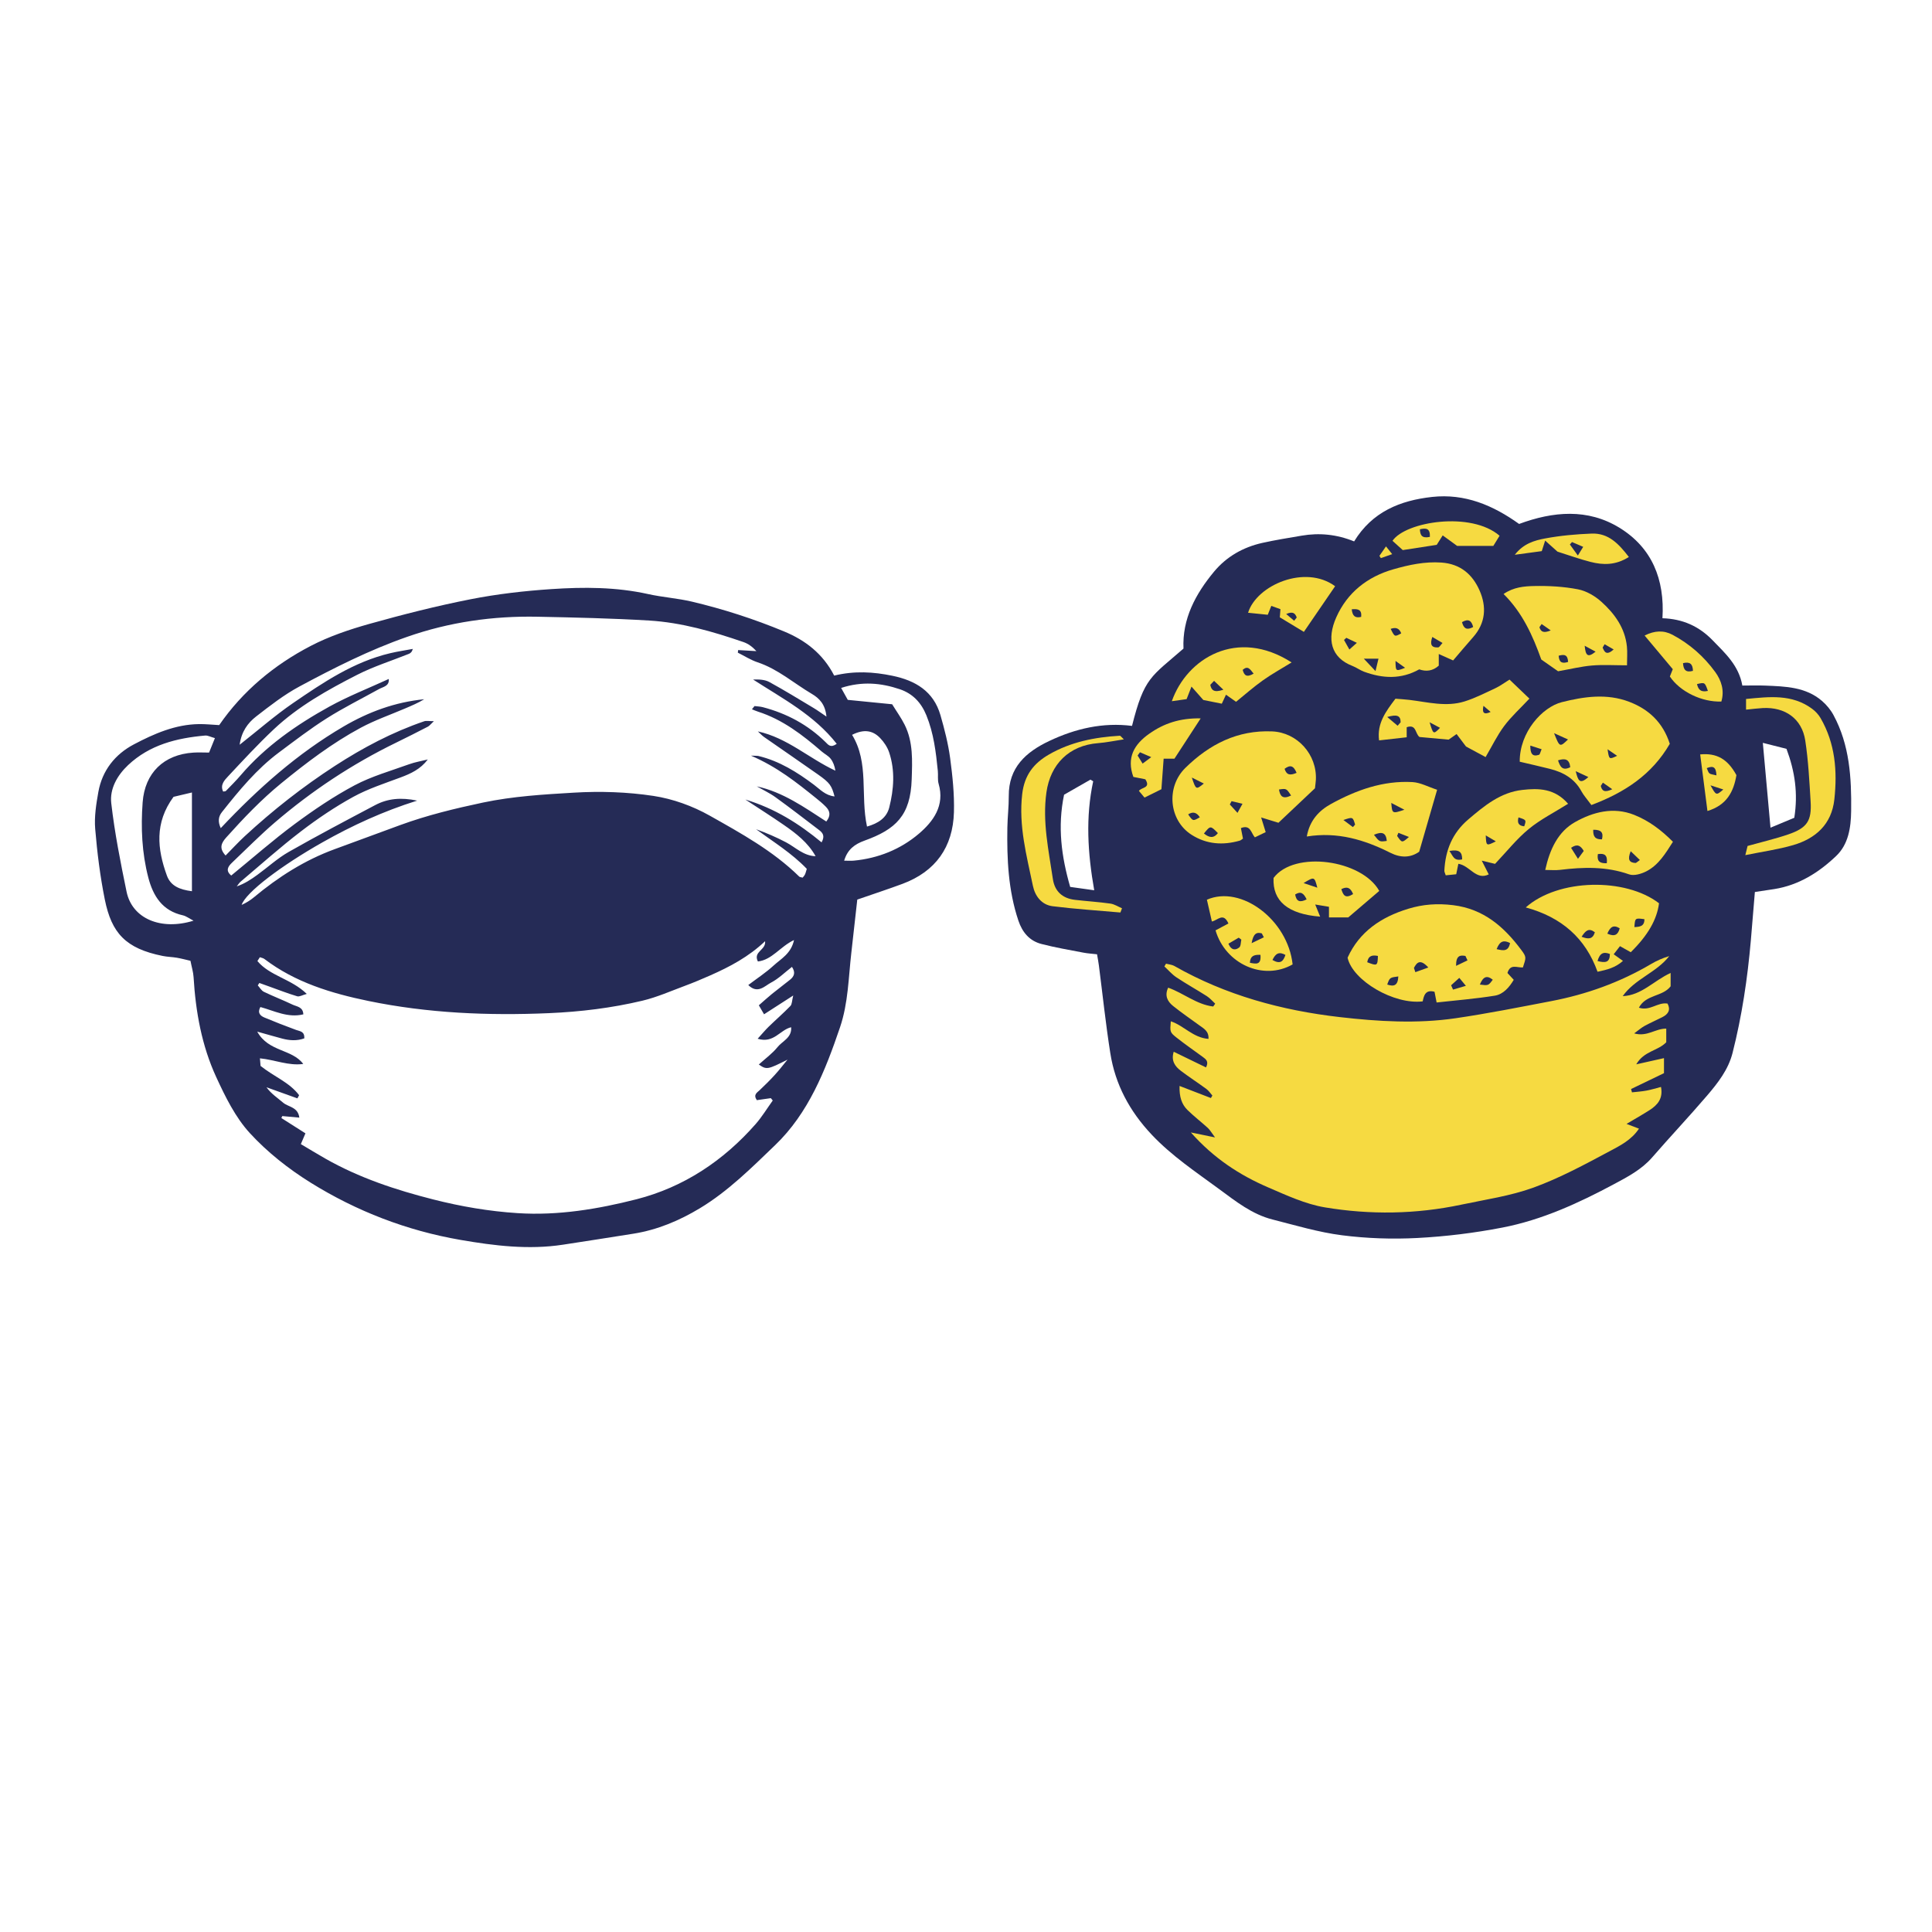 <svg version="1.1" id="svg" xmlns="http://www.w3.org/2000/svg" xmlns:xlink="http://www.w3.org/1999/xlink" x="0px" y="0px"
	 width="200px" height="200px" viewBox="0 0 200 200" enable-background="new 0 0 200 200" xml:space="preserve">
<path class="stroke" fill="#252b56"  fill-rule="evenodd" clip-rule="evenodd" d="M113.565,98.787c-0.481-0.057-0.959-0.081-1.425-0.172
	c-1.448-0.278-2.907-0.524-4.331-0.895c-1.232-0.319-1.977-1.201-2.386-2.418c-1.053-3.139-1.194-6.378-1.141-9.642
	c0.018-1.085,0.153-2.168,0.145-3.25c-0.021-2.958,1.771-4.559,4.186-5.702c2.718-1.287,5.562-1.946,8.573-1.564
	c1.268-5.046,1.976-5.073,5.328-8.004c-0.14-3.066,1.238-5.643,3.165-7.965c1.299-1.562,3.014-2.53,4.994-2.974
	c1.346-0.301,2.713-0.515,4.073-0.749c1.831-0.314,3.627-0.139,5.433,0.594c1.867-3.06,4.751-4.239,8.076-4.604
	c3.381-0.367,6.284,0.851,9.001,2.797c3.519-1.302,7.103-1.627,10.399,0.401c3.34,2.054,4.689,5.317,4.441,9.36
	c2.104,0.067,3.783,0.832,5.191,2.28c1.315,1.354,2.713,2.614,3.079,4.689c0.832,0,1.605-0.028,2.378,0.004
	c2.07,0.087,4.173,0.13,5.863,1.583c0.471,0.406,0.898,0.919,1.193,1.466c1.677,3.104,1.872,6.488,1.829,9.926
	c-0.021,1.74-0.287,3.451-1.536,4.648c-1.789,1.713-3.883,3.04-6.421,3.441c-0.629,0.1-1.26,0.191-2.009,0.303
	c-0.141,1.698-0.272,3.354-0.417,5.007c-0.343,3.934-0.922,7.83-1.896,11.661c-0.438,1.721-1.514,3.098-2.632,4.404
	c-1.857,2.171-3.819,4.251-5.693,6.408c-1.095,1.261-2.562,2.021-3.954,2.767c-3.652,1.956-7.444,3.699-11.54,4.49
	c-2.896,0.561-5.853,0.925-8.799,1.079c-2.597,0.137-5.239,0.048-7.817-0.282c-2.429-0.31-4.811-1.029-7.195-1.634
	c-2.108-0.534-3.798-1.88-5.496-3.131c-2.416-1.779-4.919-3.438-7.01-5.658c-2.277-2.42-3.768-5.181-4.277-8.431
	c-0.476-3.018-0.793-6.059-1.184-9.09C113.713,99.596,113.645,99.262,113.565,98.787z M110.785,91.812
	c0.916,0.128,1.659,0.232,2.488,0.348c-0.684-3.893-0.901-7.575-0.107-11.279c-0.094-0.059-0.188-0.116-0.281-0.175
	c-0.913,0.521-1.824,1.044-2.733,1.563C109.461,85.579,109.879,88.669,110.785,91.812z M185.745,84.656
	c0.399-2.524,0.065-4.797-0.809-7.137c-0.828-0.209-1.647-0.416-2.448-0.62c0.271,3.005,0.523,5.801,0.793,8.783
	C184.062,85.358,184.889,85.013,185.745,84.656z"/>
<path class="stroke" fill="#252b56"  fill-rule="evenodd" clip-rule="evenodd" d="M86.355,69.937c2.117-0.512,4.067-0.387,6.021,0.017
	c2.387,0.492,4.264,1.604,4.978,4.076c0.42,1.461,0.803,2.948,1.004,4.45c0.249,1.851,0.444,3.734,0.393,5.597
	c-0.101,3.61-1.896,6.14-5.321,7.417c-1.514,0.563-3.051,1.063-4.685,1.631c-0.198,1.771-0.399,3.628-0.613,5.483
	c-0.3,2.592-0.321,5.227-1.173,7.737c-1.516,4.466-3.26,8.88-6.713,12.195c-2.436,2.339-4.86,4.77-7.798,6.54
	c-2.132,1.284-4.396,2.236-6.868,2.631c-2.433,0.39-4.867,0.766-7.303,1.14c-3.565,0.546-7.111,0.108-10.602-0.495
	c-5.542-0.957-10.759-2.965-15.523-5.931c-2.285-1.423-4.479-3.152-6.292-5.13c-1.495-1.63-2.536-3.754-3.478-5.798
	c-1.498-3.255-2.128-6.759-2.342-10.336c-0.031-0.531-0.198-1.056-0.324-1.7c-0.477-0.109-0.939-0.234-1.41-0.316
	c-0.483-0.082-0.984-0.087-1.465-0.185c-3.848-0.772-5.288-2.38-5.988-5.827c-0.487-2.412-0.793-4.873-0.998-7.327
	c-0.105-1.255,0.103-2.562,0.326-3.815c0.397-2.234,1.737-3.913,3.688-4.938c2.088-1.099,4.279-2.06,6.723-2.094
	c0.677-0.01,1.355,0.064,2.099,0.104c2.425-3.513,5.673-6.223,9.477-8.198c1.908-0.992,4-1.698,6.079-2.282
	c3.459-0.969,6.951-1.857,10.476-2.55c2.75-0.541,5.56-0.862,8.36-1.049c3.344-0.224,6.7-0.221,10.014,0.515
	c1.488,0.33,3.031,0.431,4.515,0.779c3.261,0.77,6.449,1.802,9.545,3.084C83.344,66.267,85.178,67.651,86.355,69.937z
	 M40.244,70.287v-0.006c0.077,0.759-0.579,0.81-1.026,1.06c-1.806,1.002-3.662,1.924-5.403,3.026
	c-1.705,1.077-3.311,2.316-4.931,3.522c-2.315,1.724-4.131,3.937-5.909,6.18c-0.387,0.486-0.423,1.005-0.124,1.659
	c3.872-4.11,7.943-7.728,12.712-10.519c2.598-1.521,5.343-2.528,8.352-2.823c-0.631,0.383-1.303,0.665-1.971,0.951
	c-1.539,0.658-3.135,1.212-4.604,2.002c-2.959,1.593-5.626,3.62-8.23,5.748c-2.076,1.699-3.905,3.617-5.686,5.603
	c-0.498,0.558-0.789,1.104-0.07,1.872c0.692-0.7,1.316-1.382,1.995-2.01c2.905-2.683,6.006-5.117,9.327-7.271
	c2.907-1.884,5.949-3.492,9.235-4.614c0.222-0.076,0.49-0.011,1.005-0.011c-0.347,0.323-0.462,0.484-0.617,0.565
	c-1.092,0.563-2.187,1.122-3.292,1.658c-4.548,2.215-8.731,4.986-12.566,8.273c-1.532,1.315-2.954,2.759-4.42,4.15
	c-0.423,0.402-0.694,0.832-0.083,1.332c2.213-1.808,4.322-3.666,6.575-5.334c1.976-1.462,4.033-2.855,6.198-4.007
	c1.769-0.938,3.744-1.492,5.642-2.179c0.622-0.225,1.288-0.332,1.933-0.493c-0.758,1.003-1.752,1.462-2.808,1.856
	c-1.657,0.62-3.366,1.168-4.908,2.014c-1.888,1.037-3.698,2.258-5.412,3.57c-2.151,1.644-4.173,3.458-6.244,5.205
	c-0.159,0.135-0.271,0.328-0.405,0.493c0.823-0.281,1.497-0.731,2.149-1.207c1.074-0.783,2.069-1.699,3.215-2.353
	c2.953-1.682,5.961-3.265,8.964-4.854c1.305-0.689,2.68-0.814,4.346-0.465c-3.521,1.105-6.723,2.579-9.805,4.321
	c-4.205,2.375-7.944,5.18-8.363,6.474c0.465-0.208,0.897-0.476,1.285-0.798c2.519-2.098,5.248-3.837,8.343-4.97
	c2.269-0.83,4.534-1.675,6.805-2.502c2.783-1.016,5.646-1.709,8.547-2.323c3.114-0.656,6.266-0.84,9.404-1.026
	c2.737-0.164,5.539-0.073,8.247,0.337c2.006,0.304,4.052,1.043,5.824,2.042c3.252,1.834,6.559,3.649,9.266,6.309
	c0.061,0.061,0.182,0.06,0.354,0.109c0.066-0.087,0.178-0.195,0.239-0.324c0.08-0.171,0.119-0.358,0.19-0.586
	c-1.567-1.633-3.461-2.792-5.249-4.101c1.075,0.388,2.109,0.832,3.1,1.355c0.99,0.521,1.804,1.399,3.061,1.438
	c-0.792-1.421-2.027-2.365-3.309-3.251c-1.246-0.862-2.528-1.673-3.962-2.616c3.06,0.924,5.561,2.502,7.89,4.434
	c0.392-0.699,0.084-1.018-0.283-1.296c-1.488-1.134-2.97-2.28-4.486-3.376c-0.603-0.437-1.291-0.755-1.941-1.126
	c2.716,0.591,4.92,2.167,7.198,3.638c0.512-0.645,0.361-1.117-0.058-1.54c-0.311-0.316-0.654-0.601-1.002-0.879
	c-2.008-1.617-4.021-3.229-6.739-4.399c0.509,0.023,0.654,0.007,0.79,0.039c2.154,0.52,3.982,1.665,5.729,2.974
	c0.631,0.474,1.185,1.11,2.135,1.208c-0.302-1.131-0.491-1.407-1.698-2.26c-1.853-1.309-3.729-2.583-5.586-3.882
	c-0.24-0.165-0.438-0.392-0.655-0.589c3.054,0.669,5.279,2.786,8.025,4.067c-0.078-0.482-0.229-0.911-0.498-1.247
	c-0.237-0.299-0.618-0.481-0.917-0.739c-1.985-1.718-4.051-3.311-6.602-4.128c-0.211-0.067-0.414-0.162-0.621-0.243
	c0.089-0.112,0.178-0.224,0.267-0.333c0.287,0.037,0.58,0.043,0.857,0.115c2.478,0.649,4.671,1.818,6.504,3.626
	c0.272,0.269,0.514,0.623,1.15,0.169c-2.333-2.976-5.58-4.673-8.659-6.656c0.609-0.021,1.212,0.002,1.687,0.261
	c1.552,0.848,3.061,1.777,4.579,2.686c0.391,0.233,0.758,0.505,1.328,0.889c-0.122-1.291-0.762-1.909-1.518-2.353
	c-1.861-1.098-3.504-2.567-5.609-3.266c-0.714-0.238-1.366-0.662-2.047-0.998c0.01-0.091,0.022-0.18,0.033-0.269
	c0.629,0.037,1.26,0.074,1.891,0.111c-0.402-0.44-0.842-0.768-1.338-0.938c-3.179-1.092-6.41-2.028-9.776-2.23
	c-3.841-0.229-7.692-0.317-11.539-0.394c-4.624-0.092-9.138,0.552-13.524,2.089c-3.879,1.356-7.531,3.199-11.133,5.135
	c-1.592,0.855-3.048,1.992-4.483,3.106c-0.862,0.669-1.519,1.568-1.702,2.923c1.95-1.533,3.66-3.033,5.522-4.309
	c3.129-2.143,6.288-4.277,10.067-5.169c0.772-0.183,1.56-0.298,2.34-0.443c-0.101,0.342-0.254,0.448-0.425,0.517
	c-1.782,0.716-3.632,1.294-5.337,2.163c-3.072,1.568-6.099,3.259-8.636,5.644c-1.648,1.55-3.186,3.219-4.733,4.872
	c-0.38,0.405-0.837,0.887-0.507,1.569c0.107-0.021,0.234-0.009,0.288-0.065c0.516-0.529,1.041-1.052,1.521-1.612
	c2.574-3.011,5.773-5.23,9.195-7.121C36.076,72.057,38.193,71.23,40.244,70.287z M31.143,118.438
	c0.854,0.506,1.689,1.018,2.539,1.501c3.502,1.991,7.273,3.238,11.166,4.227c2.883,0.733,5.791,1.228,8.744,1.418
	c4.178,0.269,8.306-0.418,12.304-1.438c4.871-1.244,8.987-3.979,12.327-7.782c0.66-0.753,1.185-1.625,1.772-2.441
	c-0.065-0.081-0.132-0.162-0.198-0.243c-0.498,0.072-0.994,0.142-1.449,0.208c-0.389-0.57,0.007-0.766,0.293-1.036
	c0.537-0.508,1.064-1.026,1.562-1.573c0.464-0.508,0.884-1.057,1.322-1.587c-2.052,1.036-2.167,1.065-2.972,0.505
	c0.666-0.605,1.398-1.131,1.943-1.808c0.496-0.621,1.492-0.961,1.403-2.05c-1.161,0.27-1.786,1.705-3.468,1.192
	c0.482-0.529,0.799-0.913,1.153-1.258c0.741-0.718,1.523-1.396,2.241-2.139c0.17-0.175,0.152-0.533,0.289-1.079
	c-1.172,0.755-2.062,1.328-3.02,1.944c-0.219-0.376-0.354-0.609-0.539-0.93c0.488-0.427,0.92-0.82,1.371-1.188
	c0.613-0.498,1.25-0.967,1.864-1.464c0.416-0.337,0.59-0.734,0.194-1.326c-0.751,0.58-1.39,1.224-2.156,1.622
	c-0.66,0.343-1.385,1.228-2.367,0.259c0.927-0.703,1.83-1.291,2.611-2.009c0.771-0.709,1.827-1.237,2.124-2.651
	c-1.45,0.69-2.265,2.047-3.739,2.221c-0.521-1.042,0.852-1.162,0.745-2.099c-1.711,1.622-3.653,2.646-5.675,3.539
	c-0.854,0.377-1.716,0.742-2.592,1.067c-1.473,0.547-2.924,1.194-4.443,1.555c-3.171,0.754-6.4,1.147-9.668,1.287
	c-6.285,0.27-12.531,0.01-18.699-1.264c-3.833-0.792-7.562-1.917-10.751-4.342c-0.128-0.099-0.313-0.124-0.472-0.184
	c-0.085,0.132-0.17,0.265-0.256,0.395c1.284,1.545,3.514,1.845,5.11,3.403c-0.446,0.118-0.761,0.314-0.993,0.244
	c-0.985-0.295-1.946-0.67-2.916-1.018c-0.334-0.119-0.666-0.24-1-0.359c-0.054,0.083-0.108,0.167-0.162,0.251
	c0.207,0.226,0.374,0.539,0.631,0.664c0.974,0.472,1.988,0.858,2.965,1.326c0.43,0.207,1.092,0.222,1.119,1.009
	c-1.624,0.389-3.008-0.371-4.447-0.759c-0.331,0.606-0.01,0.906,0.422,1.088c1.083,0.451,2.177,0.881,3.278,1.283
	c0.403,0.146,0.89,0.142,0.846,0.873c-0.755,0.274-1.519,0.226-2.285,0.023c-0.766-0.203-1.526-0.424-2.586-0.721
	c1.174,2.12,3.589,1.776,4.763,3.346c-1.523,0.212-2.928-0.429-4.483-0.582c0.034,0.401,0.056,0.67,0.065,0.785
	c1.391,1.119,2.996,1.698,3.99,3.033c-0.06,0.109-0.117,0.217-0.176,0.327c-1.067-0.385-2.136-0.769-3.205-1.151
	c0.494,0.681,1.145,1.097,1.727,1.596c0.544,0.464,1.54,0.437,1.677,1.548c-0.646-0.06-1.204-0.11-1.763-0.161
	c-0.032,0.068-0.063,0.136-0.097,0.203c0.807,0.513,1.612,1.026,2.493,1.585C31.475,117.666,31.333,117.996,31.143,118.438z
	 M22.248,76.41c-0.465-0.129-0.746-0.291-1.01-0.267c-2.948,0.263-5.738,0.952-7.979,3.062c-1.135,1.071-1.911,2.466-1.742,3.938
	c0.352,3.077,0.959,6.13,1.586,9.168c0.579,2.79,3.553,4.042,6.931,2.997c-0.468-0.24-0.768-0.479-1.104-0.554
	c-2.119-0.469-3.076-1.986-3.579-3.914c-0.665-2.559-0.778-5.163-0.584-7.784c0.226-3.04,2.18-4.949,5.253-5.147
	c0.534-0.034,1.07-0.003,1.623-0.003C21.85,77.394,22.013,76.992,22.248,76.41z M92.356,72.905c0.442,0.723,0.929,1.393,1.294,2.122
	c0.893,1.791,0.79,3.73,0.728,5.653c-0.12,3.729-1.641,5.174-4.88,6.34c-1.017,0.365-1.766,0.91-2.111,2.077
	c0.411,0,0.707,0.023,0.996-0.003c2.525-0.238,4.834-1.171,6.727-2.778c1.497-1.273,2.715-2.91,2.055-5.181
	c-0.119-0.414-0.037-0.883-0.081-1.323c-0.196-1.96-0.428-3.904-1.185-5.762c-0.541-1.326-1.421-2.25-2.748-2.699
	c-1.936-0.655-3.904-0.843-6.076-0.137c0.292,0.528,0.534,0.965,0.686,1.236C89.404,72.614,90.816,72.754,92.356,72.905z
	 M17.963,82.488c-1.98,2.699-1.683,5.41-0.688,8.147c0.391,1.078,1.313,1.458,2.594,1.624c0-3.457,0-6.768,0-10.222
	C19.207,82.193,18.52,82.357,17.963,82.488z M89.752,85.566c1.152-0.327,2.028-0.892,2.303-1.978
	c0.476-1.883,0.617-3.811-0.008-5.693c-0.181-0.542-0.531-1.069-0.928-1.485c-0.749-0.787-1.663-0.969-2.912-0.34
	C89.991,78.988,89.051,82.305,89.752,85.566z"/>
<path fill-rule="evenodd" clip-rule="evenodd" fill="#f6da41" class="fill" d="M123.276,117.231c0.934,0.191,1.534,0.314,2.504,0.514
	c-0.384-0.512-0.525-0.779-0.736-0.972c-0.69-0.629-1.435-1.2-2.103-1.852c-0.622-0.604-0.867-1.389-0.835-2.505
	c1.152,0.444,2.2,0.848,3.247,1.252c0.049-0.087,0.102-0.172,0.151-0.258c-0.2-0.227-0.372-0.497-0.612-0.674
	c-0.871-0.642-1.786-1.23-2.65-1.885c-0.611-0.462-1.029-1.049-0.739-1.974c1.137,0.55,2.222,1.077,3.343,1.622
	c0.312-0.611-0.005-0.843-0.32-1.075c-0.915-0.67-1.85-1.315-2.739-2.019c-0.692-0.549-0.675-0.599-0.586-1.679
	c1.346,0.435,2.302,1.707,3.901,1.819c0.051-0.805-0.492-1.07-0.941-1.399c-0.916-0.668-1.854-1.309-2.736-2.018
	c-0.566-0.457-0.887-1.062-0.497-1.884c1.589,0.56,2.944,1.747,4.663,1.95c0.068-0.098,0.138-0.194,0.207-0.293
	c-0.285-0.262-0.54-0.57-0.861-0.776c-1.04-0.664-2.121-1.264-3.147-1.945c-0.464-0.308-0.838-0.751-1.253-1.133
	c0.057-0.095,0.112-0.189,0.168-0.286c0.29,0.077,0.612,0.097,0.864,0.239c5.321,3.029,11.121,4.602,17.134,5.291
	c3.96,0.455,7.984,0.701,11.966,0.119c3.313-0.484,6.604-1.141,9.897-1.771c3.662-0.699,7.133-1.944,10.357-3.846
	c0.582-0.342,1.199-0.621,1.876-0.817c-1.326,1.71-3.555,2.354-4.817,4.144c1.961-0.081,3.217-1.607,4.961-2.399
	c0,0.565,0,0.991,0,1.38c-0.833,1.097-2.549,0.826-3.285,2.214c1.146,0.383,1.943-0.6,2.965-0.424
	c0.345,0.65,0.079,1.091-0.533,1.401c-0.613,0.311-1.244,0.587-1.848,0.914c-0.316,0.173-0.592,0.42-1.071,0.77
	c1.339,0.386,2.185-0.508,3.319-0.492c0,0.492,0,0.982,0,1.412c-0.877,0.906-2.293,0.888-3.107,2.285
	c1.113-0.25,1.944-0.435,2.872-0.643c0,0.562,0,1.031,0,1.556c-1.163,0.562-2.287,1.104-3.408,1.643
	c0.032,0.115,0.063,0.229,0.095,0.342c0.498-0.057,1.002-0.087,1.493-0.178c0.472-0.085,0.933-0.231,1.512-0.38
	c0.229,1.206-0.358,1.868-1.175,2.393c-0.727,0.465-1.48,0.89-2.391,1.432c0.524,0.201,0.863,0.331,1.286,0.492
	c-0.78,1.18-1.969,1.767-3.059,2.348c-2.562,1.369-5.143,2.764-7.859,3.753c-2.391,0.869-4.97,1.236-7.478,1.768
	c-4.688,0.994-9.43,1.063-14.128,0.278c-2.005-0.336-3.94-1.237-5.835-2.053C128.345,121.659,125.669,119.925,123.276,117.231z"/>
<path fill-rule="evenodd" clip-rule="evenodd" fill="#f6da41" class="fill" d="M150.426,68.369c-0.56-0.251-0.942-0.424-1.485-0.666
	c0,0.502,0,0.851,0,1.204c-0.633,0.57-1.326,0.631-2.022,0.384c-1.9,1.063-3.799,0.945-5.71,0.245
	c-0.414-0.152-0.781-0.435-1.193-0.593c-2.261-0.866-2.679-2.794-1.692-5.023c1.145-2.589,3.245-4.225,5.924-4.989
	c1.599-0.457,3.242-0.814,4.96-0.696c1.972,0.137,3.223,1.223,3.957,2.893c0.741,1.685,0.63,3.362-0.667,4.829
	C151.789,66.759,151.104,67.578,150.426,68.369z M141.18,68.185c0.469,0.498,0.744,0.79,1.211,1.285
	c0.144-0.599,0.209-0.874,0.31-1.285C142.211,68.185,141.867,68.185,141.18,68.185z M145.055,65.562
	c-0.207-0.537-0.559-0.652-1.094-0.462C144.376,65.939,144.376,65.939,145.055,65.562z M144.463,68.418
	c0.012,1.094,0.012,1.094,0.991,0.711C145.053,68.841,144.758,68.63,144.463,68.418z M148.273,65.938
	c-0.266,0.767-0.11,1.124,0.605,1.08c0.125-0.008,0.238-0.232,0.452-0.458C148.94,66.331,148.647,66.158,148.273,65.938z
	 M140.462,66.547c-0.491-0.234-0.792-0.379-1.091-0.521c-0.08,0.073-0.161,0.148-0.24,0.223c0.171,0.305,0.343,0.608,0.557,0.988
	C139.973,66.981,140.109,66.861,140.462,66.547z M152.502,64.908c-0.176-0.683-0.498-0.884-1.156-0.505
	C151.521,65.08,151.851,65.265,152.502,64.908z M139.93,63.074c0.078,0.712,0.363,0.934,0.979,0.785
	C140.982,63.113,140.61,63.011,139.93,63.074z"/>
<path fill-rule="evenodd" clip-rule="evenodd" fill="#f6da41" class="fill" d="M157.65,100.15c-0.621,0.037-1.305-0.411-1.599,0.575
	c0.178,0.194,0.397,0.432,0.651,0.707c-0.462,0.769-1.072,1.493-1.954,1.638c-1.979,0.322-3.985,0.479-6.03,0.707
	c-0.09-0.464-0.15-0.778-0.217-1.11c-0.947-0.257-1.102,0.404-1.224,0.994c-2.944,0.366-7.246-2.13-7.776-4.521
	c1.229-2.706,3.487-4.209,6.281-5.065c1.523-0.467,3.031-0.571,4.648-0.372c3.167,0.392,5.269,2.242,7.052,4.635
	C158.039,99.084,157.987,99.122,157.65,100.15z M154.93,98.253c0.756,0.191,1.227,0.219,1.389-0.631
	C155.699,97.313,155.274,97.364,154.93,98.253z M146.371,100.198c0.048,0.147,0.095,0.294,0.144,0.44
	c0.401-0.145,0.803-0.29,1.345-0.484C147.021,99.236,146.674,99.622,146.371,100.198z M144.754,101.079
	c-0.887,0.117-0.887,0.117-1.148,0.839C144.298,102.156,144.711,102.033,144.754,101.079z M153.195,101.922
	c0.879,0.113,0.879,0.113,1.336-0.502C153.908,100.923,153.53,101.108,153.195,101.922z M150.219,101.996
	c0.067,0.149,0.133,0.299,0.199,0.447c0.385-0.112,0.77-0.226,1.33-0.391c-0.318-0.385-0.461-0.558-0.682-0.823
	C150.745,101.521,150.482,101.758,150.219,101.996z M141.535,99.611c1.04,0.4,1.068,0.382,1.107-0.651
	C142.069,98.842,141.644,98.923,141.535,99.611z M151.915,99.418c-0.071-0.152-0.144-0.306-0.214-0.46
	c-0.517-0.089-0.979-0.09-0.97,1.028C151.232,99.746,151.574,99.582,151.915,99.418z"/>
<path fill-rule="evenodd" clip-rule="evenodd" fill="#f6da41" class="fill" d="M136.125,81.603c-1.21,1.142-2.489,2.351-3.781,3.57
	c-0.528-0.162-1.045-0.322-1.791-0.552c0.208,0.674,0.33,1.066,0.47,1.52c-0.362,0.176-0.708,0.343-1.118,0.541
	c-0.398-0.43-0.439-1.361-1.447-0.957c0.065,0.333,0.135,0.69,0.213,1.085c-0.102,0.066-0.207,0.178-0.336,0.215
	c-1.744,0.497-3.428,0.382-4.981-0.606c-2.365-1.504-2.66-4.953-0.647-6.927c2.503-2.456,5.406-3.931,8.99-3.778
	c2.6,0.11,4.65,2.396,4.521,5.006C136.206,80.964,136.167,81.209,136.125,81.603z M124.63,86.285
	c0.507,0.397,0.969,0.566,1.447-0.041C125.305,85.453,125.305,85.453,124.63,86.285z M133.652,82.354
	c-0.481-0.739-0.481-0.739-1.252-0.624C132.516,82.423,132.78,82.773,133.652,82.354z M122.998,84.304
	c0.494,0.715,0.494,0.715,1.208,0.299C123.889,84.125,123.522,83.971,122.998,84.304z M127.491,82.937
	c-0.061,0.114-0.12,0.229-0.18,0.343c0.23,0.253,0.462,0.506,0.793,0.867c0.199-0.366,0.321-0.585,0.519-0.941
	C128.158,83.095,127.825,83.016,127.491,82.937z M123.377,80.491c0.43,1.275,0.43,1.275,1.244,0.621
	C124.262,80.933,123.949,80.777,123.377,80.491z M134.223,80.005c-0.322-0.778-0.68-0.841-1.244-0.417
	C133.189,80.249,133.562,80.287,134.223,80.005z"/>
<path fill-rule="evenodd" clip-rule="evenodd" fill="#f6da41" class="fill" d="M164.74,83.337c-0.459-0.626-0.798-0.994-1.029-1.42
	c-0.713-1.319-1.882-1.975-3.27-2.325c-1.043-0.264-2.094-0.497-3.119-0.74c-0.026-3.056,2.339-5.655,4.354-6.164
	c2.295-0.578,4.662-0.926,6.985-0.036c2.038,0.78,3.491,2.151,4.196,4.347C171.011,80.187,168.188,82.04,164.74,83.337z
	 M160.877,75.898c0.584,1.474,0.592,1.464,1.443,0.652C161.908,76.364,161.553,76.204,160.877,75.898z M162.552,79.421
	c-0.09-0.83-0.514-0.947-1.265-0.711C161.508,79.405,161.767,79.812,162.552,79.421z M164.426,80.438
	c-0.353-0.164-0.705-0.327-1.309-0.607C163.354,80.772,163.512,81.267,164.426,80.438z M166.415,77.565
	c0.158,1.068,0.158,1.068,0.988,0.676C167.018,77.978,166.717,77.771,166.415,77.565z M158.414,77.184
	c0.008,0.78,0.169,1.188,0.895,0.957c0.111-0.037,0.151-0.3,0.279-0.581C159.176,77.427,158.852,77.322,158.414,77.184z
	 M165.93,81.019c-0.072,0.113-0.145,0.226-0.217,0.339c0.118,0.493,0.363,0.735,1.189,0.343
	C166.473,81.398,166.201,81.209,165.93,81.019z"/>
<path fill-rule="evenodd" clip-rule="evenodd" fill="#f6da41" class="fill" d="M159.555,68.274c-0.89-2.486-1.946-4.836-3.904-6.784
	c1.039-0.715,2.141-0.804,3.171-0.825c1.515-0.032,3.059,0.055,4.541,0.343c0.862,0.167,1.751,0.692,2.417,1.291
	c1.363,1.227,2.438,2.704,2.637,4.621c0.063,0.616,0.01,1.245,0.01,1.953c-1.312,0-2.479-0.077-3.629,0.021
	c-1.114,0.095-2.213,0.368-3.506,0.595C160.812,69.153,160.176,68.709,159.555,68.274z M165.175,67.459
	c-0.314-0.17-0.626-0.339-1.13-0.611C164.139,67.783,164.311,68.17,165.175,67.459z M166.109,66.691
	c-0.07,0.115-0.138,0.23-0.206,0.345c0.188,0.457,0.396,0.861,1.144,0.197C166.68,67.021,166.394,66.856,166.109,66.691z
	 M162.33,68.523c-0.039-0.757-0.396-0.808-0.979-0.641C161.404,68.617,161.737,68.707,162.33,68.523z M159.591,64.6
	c-0.076,0.108-0.151,0.216-0.229,0.323c0.136,0.479,0.423,0.651,1.169,0.337C160.121,64.972,159.855,64.786,159.591,64.6z"/>
<path fill-rule="evenodd" clip-rule="evenodd" fill="#f6da41" class="fill" d="M157.946,93.937c3.36-2.99,10.317-3.105,13.795-0.431
	c-0.211,1.681-1.154,3.329-2.925,5.067c-0.332-0.187-0.685-0.385-1.116-0.627c-0.228,0.293-0.418,0.539-0.651,0.839
	c0.338,0.24,0.598,0.427,0.959,0.686c-0.783,0.707-1.658,0.921-2.632,1.124C164.123,97.113,161.666,94.953,157.946,93.937z
	 M165.375,99.485c0.822,0.216,1.278,0.158,1.281-0.73C165.988,98.494,165.612,98.663,165.375,99.485z M170.229,95.154
	c-0.969-0.131-0.969-0.131-1.038,0.818C169.749,95.946,170.234,95.9,170.229,95.154z M166.39,96.65
	c0.754,0.338,1.102,0.137,1.281-0.552C167.014,95.696,166.691,95.954,166.39,96.65z M163.725,96.973
	c0.732,0.281,1.154,0.251,1.375-0.464C164.471,96.029,164.145,96.328,163.725,96.973z"/>
<path fill-rule="evenodd" clip-rule="evenodd" fill="#f6da41" class="fill" d="M148.771,81.756c-0.67,2.314-1.253,4.329-1.857,6.416
	c-0.907,0.642-1.926,0.64-2.979,0.111c-2.678-1.346-5.463-2.201-8.656-1.688c0.295-1.672,1.269-2.687,2.507-3.37
	c2.612-1.438,5.394-2.434,8.431-2.264C147.051,81.009,147.862,81.462,148.771,81.756z M142.229,86.417
	c0.574,0.739,0.574,0.739,1.331,0.633C143.484,86.227,143.104,86.041,142.229,86.417z M145.383,83.825
	c-0.617-0.319-0.938-0.487-1.359-0.705C144.12,84.243,144.12,84.243,145.383,83.825z M140.052,85.621
	c0.074-0.087,0.151-0.173,0.227-0.257c-0.233-0.805-0.233-0.805-1.21-0.48C139.469,85.183,139.76,85.401,140.052,85.621z
	 M144.763,86.213c-0.045,0.107-0.089,0.214-0.134,0.321c0.505,0.734,0.505,0.734,1.223,0.109
	C145.429,86.477,145.095,86.344,144.763,86.213z"/>
<path fill-rule="evenodd" clip-rule="evenodd" fill="#f6da41" class="fill" d="M150.787,75.988c-0.359,0.253-0.586,0.412-0.826,0.58
	c-1.012-0.092-2.037-0.186-3.015-0.275c-0.468-0.354-0.304-1.353-1.325-1.013c0,0.312,0,0.661,0,1.043
	c-0.966,0.109-1.842,0.206-2.86,0.321c-0.229-1.769,0.697-2.99,1.696-4.314c0.489,0.041,0.965,0.064,1.436,0.122
	c1.9,0.229,3.812,0.754,5.711,0.162c1.114-0.347,2.168-0.895,3.234-1.389c0.437-0.204,0.831-0.504,1.427-0.873
	c0.669,0.64,1.317,1.261,2.059,1.97c-0.969,1.035-1.888,1.866-2.614,2.838c-0.726,0.974-1.261,2.09-1.921,3.214
	c-0.655-0.353-1.336-0.721-2.029-1.095C151.475,76.903,151.188,76.521,150.787,75.988z M144.681,75.128
	c0.104-0.12,0.209-0.239,0.312-0.358c-0.001-0.726-0.411-0.826-1.388-0.548C144.087,74.627,144.384,74.877,144.681,75.128z
	 M147.992,74.771c0.386,1.271,0.386,1.271,1.078,0.574C148.773,75.188,148.495,75.04,147.992,74.771z M153.568,73.066
	c-0.157,0.689,0.015,0.973,0.742,0.633C154,73.434,153.783,73.249,153.568,73.066z"/>
<path fill-rule="evenodd" clip-rule="evenodd" fill="#f6da41" class="fill" d="M159.962,90.057c0.467-2.129,1.323-3.965,3.096-4.96
	c1.849-1.038,3.948-1.6,6.104-0.745c1.533,0.608,2.824,1.583,4.02,2.789c-0.76,1.195-1.477,2.396-2.739,3.051
	c-0.526,0.272-1.294,0.502-1.799,0.322c-2.362-0.834-4.744-0.761-7.161-0.464C161.02,90.106,160.543,90.057,159.962,90.057z
	 M163.352,88.904c0.314-0.426,0.464-0.63,0.598-0.814c-0.339-0.578-0.691-0.76-1.313-0.324
	C162.841,88.091,163.026,88.385,163.352,88.904z M166.336,89.359c0.09-0.825-0.213-1.052-0.927-0.942
	C165.311,89.102,165.539,89.396,166.336,89.359z M168.81,88.118c-0.36,0.885-0.134,1.177,0.478,1.216
	c0.106,0.007,0.224-0.139,0.471-0.305C169.467,88.749,169.229,88.52,168.81,88.118z M164.931,85.896
	c-0.028,0.703,0.202,1.013,0.904,0.992C166.006,86.185,165.766,85.885,164.931,85.896z"/>
<path fill-rule="evenodd" clip-rule="evenodd" fill="#f6da41" class="fill" d="M154.768,89.427c-0.324-0.079-0.685-0.166-1.377-0.332
	c0.328,0.646,0.524,1.034,0.723,1.423c-1.321,0.649-1.952-0.918-3.146-1.098c-0.076,0.37-0.14,0.68-0.222,1.082
	c-0.337,0.036-0.706,0.073-1.085,0.111c-0.063-0.209-0.148-0.349-0.142-0.482c0.103-2.104,0.822-3.895,2.477-5.303
	c1.665-1.418,3.333-2.804,5.604-3.057c1.684-0.189,3.347-0.16,4.728,1.437c-1.418,0.89-2.86,1.613-4.076,2.614
	C157.009,86.843,155.991,88.137,154.768,89.427z M154.847,87.097c-0.319-0.189-0.637-0.376-1.042-0.616
	C153.854,87.591,153.854,87.591,154.847,87.097z M150.039,88.09c0.385,0.511,0.438,1.069,1.322,0.875
	C151.369,88.185,151.051,87.916,150.039,88.09z M157.195,84.616c-0.147,0.561-0.004,0.863,0.592,0.924
	C158.01,84.88,158.01,84.88,157.195,84.616z"/>
<path fill-rule="evenodd" clip-rule="evenodd" fill="#f6da41" class="fill" d="M180.75,73.462c0-0.48,0-0.709,0-1.103
	c2.404-0.234,4.738-0.527,6.828,1.007c0.346,0.254,0.667,0.593,0.88,0.961c1.529,2.626,1.752,5.499,1.433,8.429
	c-0.278,2.563-1.921,4.049-4.275,4.733c-1.545,0.45-3.157,0.67-4.941,1.035c0.12-0.484,0.191-0.777,0.233-0.951
	c1.485-0.416,2.87-0.735,4.208-1.194c1.953-0.671,2.44-1.396,2.318-3.405c-0.129-2.11-0.236-4.231-0.555-6.317
	c-0.344-2.256-2.081-3.482-4.4-3.359C181.951,73.327,181.425,73.396,180.75,73.462z"/>
<path fill-rule="evenodd" clip-rule="evenodd" fill="#f6da41" class="fill" d="M115.984,94.462c-2.34-0.209-4.688-0.358-7.017-0.65
	c-1.145-0.144-1.822-1.055-2.042-2.114c-0.649-3.127-1.49-6.213-1.107-9.499c0.229-1.955,1.183-3.173,2.757-4.085
	c2.271-1.314,4.769-1.802,7.353-1.951c0.063-0.005,0.135,0.117,0.412,0.376c-0.996,0.15-1.824,0.327-2.662,0.391
	c-3.004,0.23-4.943,2.175-5.354,5.106c-0.428,3.055,0.235,5.989,0.668,8.956c0.187,1.279,0.995,2.009,2.281,2.159
	c1.224,0.143,2.455,0.217,3.674,0.389c0.416,0.059,0.803,0.318,1.202,0.486C116.094,94.172,116.039,94.317,115.984,94.462z"/>
<path fill-rule="evenodd" clip-rule="evenodd" fill="#f6da41" class="fill" d="M142.781,92.228c-1.033,0.884-2.074,1.773-3.211,2.744
	c-0.582,0-1.26,0-1.996,0c0-0.31,0-0.627,0-1.1c-0.4-0.066-0.785-0.131-1.424-0.239c0.239,0.586,0.369,0.906,0.512,1.257
	c-3.34-0.265-4.943-1.615-4.824-4.004C133.985,88.01,140.979,88.994,142.781,92.228z M136.369,91.894
	c-0.303-1.156-0.303-1.156-1.422-0.48C135.525,91.608,135.947,91.75,136.369,91.894z M140.074,92.554
	c-0.275-0.661-0.609-0.821-1.22-0.511C139.048,92.66,139.249,93.068,140.074,92.554z M135.262,93.104
	c-0.303-0.646-0.61-0.873-1.188-0.507C134.208,93.33,134.555,93.456,135.262,93.104z"/>
<path fill-rule="evenodd" clip-rule="evenodd" fill="#f6da41" class="fill" d="M126.913,71.916c-0.192,0.414-0.31,0.665-0.433,0.93
	c-0.697-0.14-1.321-0.265-1.913-0.384c-0.369-0.419-0.722-0.817-1.224-1.386c-0.228,0.581-0.342,0.877-0.506,1.297
	c-0.445,0.062-0.953,0.134-1.53,0.216c1.561-4.448,6.77-7.633,12.401-4.014c-1.022,0.632-2.039,1.191-2.979,1.859
	c-0.957,0.678-1.839,1.462-2.772,2.216C127.682,72.456,127.312,72.197,126.913,71.916z M125.68,70.481
	c-0.13,0.138-0.26,0.274-0.391,0.411c0.103,0.509,0.329,0.86,1.353,0.508C126.234,71.013,125.958,70.746,125.68,70.481z
	 M129.775,69.736c-0.374-0.465-0.587-0.862-1.133-0.397C128.797,69.928,129.05,70.155,129.775,69.736z"/>
<path fill-rule="evenodd" clip-rule="evenodd" fill="#f6da41" class="fill" d="M133.812,99.836c-3.03,1.729-6.962-0.047-7.979-3.526
	c0.433-0.231,0.868-0.462,1.334-0.713c-0.533-1.18-1.091-0.334-1.713-0.203c-0.175-0.764-0.345-1.513-0.516-2.255
	C128.482,91.583,133.316,95.227,133.812,99.836z M127.163,97.694c0.323,0.739,0.771,0.665,1.123,0.385
	c0.175-0.14,0.15-0.53,0.216-0.808c-0.09-0.067-0.18-0.136-0.27-0.204C127.872,97.279,127.511,97.489,127.163,97.694z
	 M131.724,99.379c0.817,0.466,1.115,0.146,1.345-0.526C132.407,98.491,132.049,98.689,131.724,99.379z M130.48,98.843
	c-0.715-0.031-1.058,0.149-1.09,0.824C130.021,99.784,130.582,99.924,130.48,98.843z M130.832,97.028
	c-0.069-0.134-0.14-0.27-0.209-0.404c-0.553-0.162-0.884,0.035-1.056,1.013C130.142,97.36,130.487,97.195,130.832,97.028z"/>
<path fill-rule="evenodd" clip-rule="evenodd" fill="#f6da41" class="fill" d="M138.212,60.685c-1.07,1.563-2.139,3.12-3.237,4.727
	c-0.794-0.48-1.621-0.979-2.489-1.507c0.018-0.229,0.04-0.5,0.065-0.844c-0.322-0.116-0.623-0.225-0.947-0.34
	c-0.134,0.336-0.234,0.593-0.365,0.92c-0.688-0.07-1.351-0.138-2.039-0.209C130.092,60.559,135.124,58.407,138.212,60.685z
	 M133.969,64.259c0.089-0.112,0.179-0.225,0.268-0.335c-0.147-0.394-0.351-0.686-1.092-0.362
	C133.493,63.856,133.731,64.057,133.969,64.259z"/>
<path fill-rule="evenodd" clip-rule="evenodd" fill="#f6da41" class="fill" d="M170.25,65.791c1.039-0.526,1.982-0.561,2.893-0.077
	c1.765,0.939,3.248,2.243,4.418,3.854c0.643,0.887,0.967,1.926,0.633,3.054c-2.01,0.078-4.285-1.021-5.33-2.591
	c0.107-0.271,0.229-0.577,0.301-0.759C172.177,68.094,171.257,66.994,170.25,65.791z M176.801,71.522
	c-0.319-0.898-0.319-0.898-1.128-0.705C175.8,71.352,176.032,71.692,176.801,71.522z M175.254,69.445
	c-0.022-0.72-0.317-0.968-1.029-0.797C174.268,69.36,174.533,69.646,175.254,69.445z"/>
<path fill-rule="evenodd" clip-rule="evenodd" fill="#f6da41" class="fill" d="M124.295,74.366c-1.02,1.569-1.85,2.841-2.718,4.174
	c-0.392,0-0.812,0-1.117,0c-0.081,1.115-0.161,2.198-0.23,3.159c-0.71,0.352-1.206,0.597-1.75,0.866
	c-0.175-0.209-0.36-0.431-0.579-0.691c0.244-0.385,1.268-0.271,0.664-1.202c-0.37-0.072-0.826-0.163-1.24-0.246
	c-0.721-1.988,0.076-3.367,1.644-4.471C120.492,74.881,122.153,74.325,124.295,74.366z M118.006,77.874
	c-0.08,0.114-0.16,0.226-0.24,0.337c0.156,0.253,0.312,0.505,0.516,0.835c0.281-0.208,0.485-0.361,0.895-0.667
	C118.66,78.157,118.333,78.016,118.006,77.874z"/>
<path fill-rule="evenodd" clip-rule="evenodd" fill="#f6da41" class="fill" d="M155.235,55.46c-0.216,0.349-0.437,0.712-0.646,1.052
	c-1.352,0-2.622,0-3.747,0c-0.487-0.354-0.836-0.607-1.494-1.088c-0.213,0.336-0.414,0.655-0.62,0.979
	c-1.144,0.177-2.305,0.355-3.515,0.542c-0.363-0.327-0.717-0.646-1.063-0.96C145.518,53.979,152.299,52.913,155.235,55.46z
	 M148.021,55.577c0.042-0.896-0.396-0.933-1.034-0.787C147.01,55.43,147.218,55.753,148.021,55.577z"/>
<path fill-rule="evenodd" clip-rule="evenodd" fill="#f6da41" class="fill" d="M168.619,57.658c-1.366,0.868-2.664,0.843-3.963,0.512
	c-1.136-0.289-2.244-0.692-3.426-1.065c-0.335-0.301-0.737-0.659-1.275-1.143c-0.168,0.519-0.252,0.78-0.352,1.091
	c-0.842,0.114-1.701,0.23-2.791,0.377c0.906-1.169,2.048-1.485,3.135-1.689c1.582-0.298,3.204-0.44,4.815-0.504
	C166.518,55.168,167.576,56.305,168.619,57.658z M163.339,57.506c0.237-0.387,0.351-0.569,0.553-0.897
	c-0.453-0.195-0.807-0.347-1.159-0.497c-0.072,0.084-0.146,0.169-0.22,0.253C162.755,56.697,162.996,57.031,163.339,57.506z"/>
<path fill-rule="evenodd" clip-rule="evenodd" fill="#f6da41" class="fill" d="M176.754,83.955c-0.268-2.083-0.51-3.971-0.752-5.858
	c1.691-0.166,2.839,0.467,3.751,2.144C179.472,81.938,178.765,83.347,176.754,83.955z M177.687,80.267
	c-0.04-0.869-0.329-1.021-1.004-0.752c0.11,0.229,0.15,0.441,0.279,0.543C177.097,80.165,177.315,80.168,177.687,80.267z
	 M177.07,81.296c0.586,1.066,0.586,1.066,1.326,0.431C177.953,81.581,177.622,81.475,177.07,81.296z"/>
<path fill-rule="evenodd" clip-rule="evenodd" fill="#f6da41" class="fill" d="M143.477,56.562c0.218,0.272,0.358,0.448,0.642,0.803
	c-0.484,0.17-0.83,0.291-1.173,0.411c-0.049-0.078-0.1-0.157-0.148-0.235C143.004,57.244,143.211,56.946,143.477,56.562z"/>
</svg>
